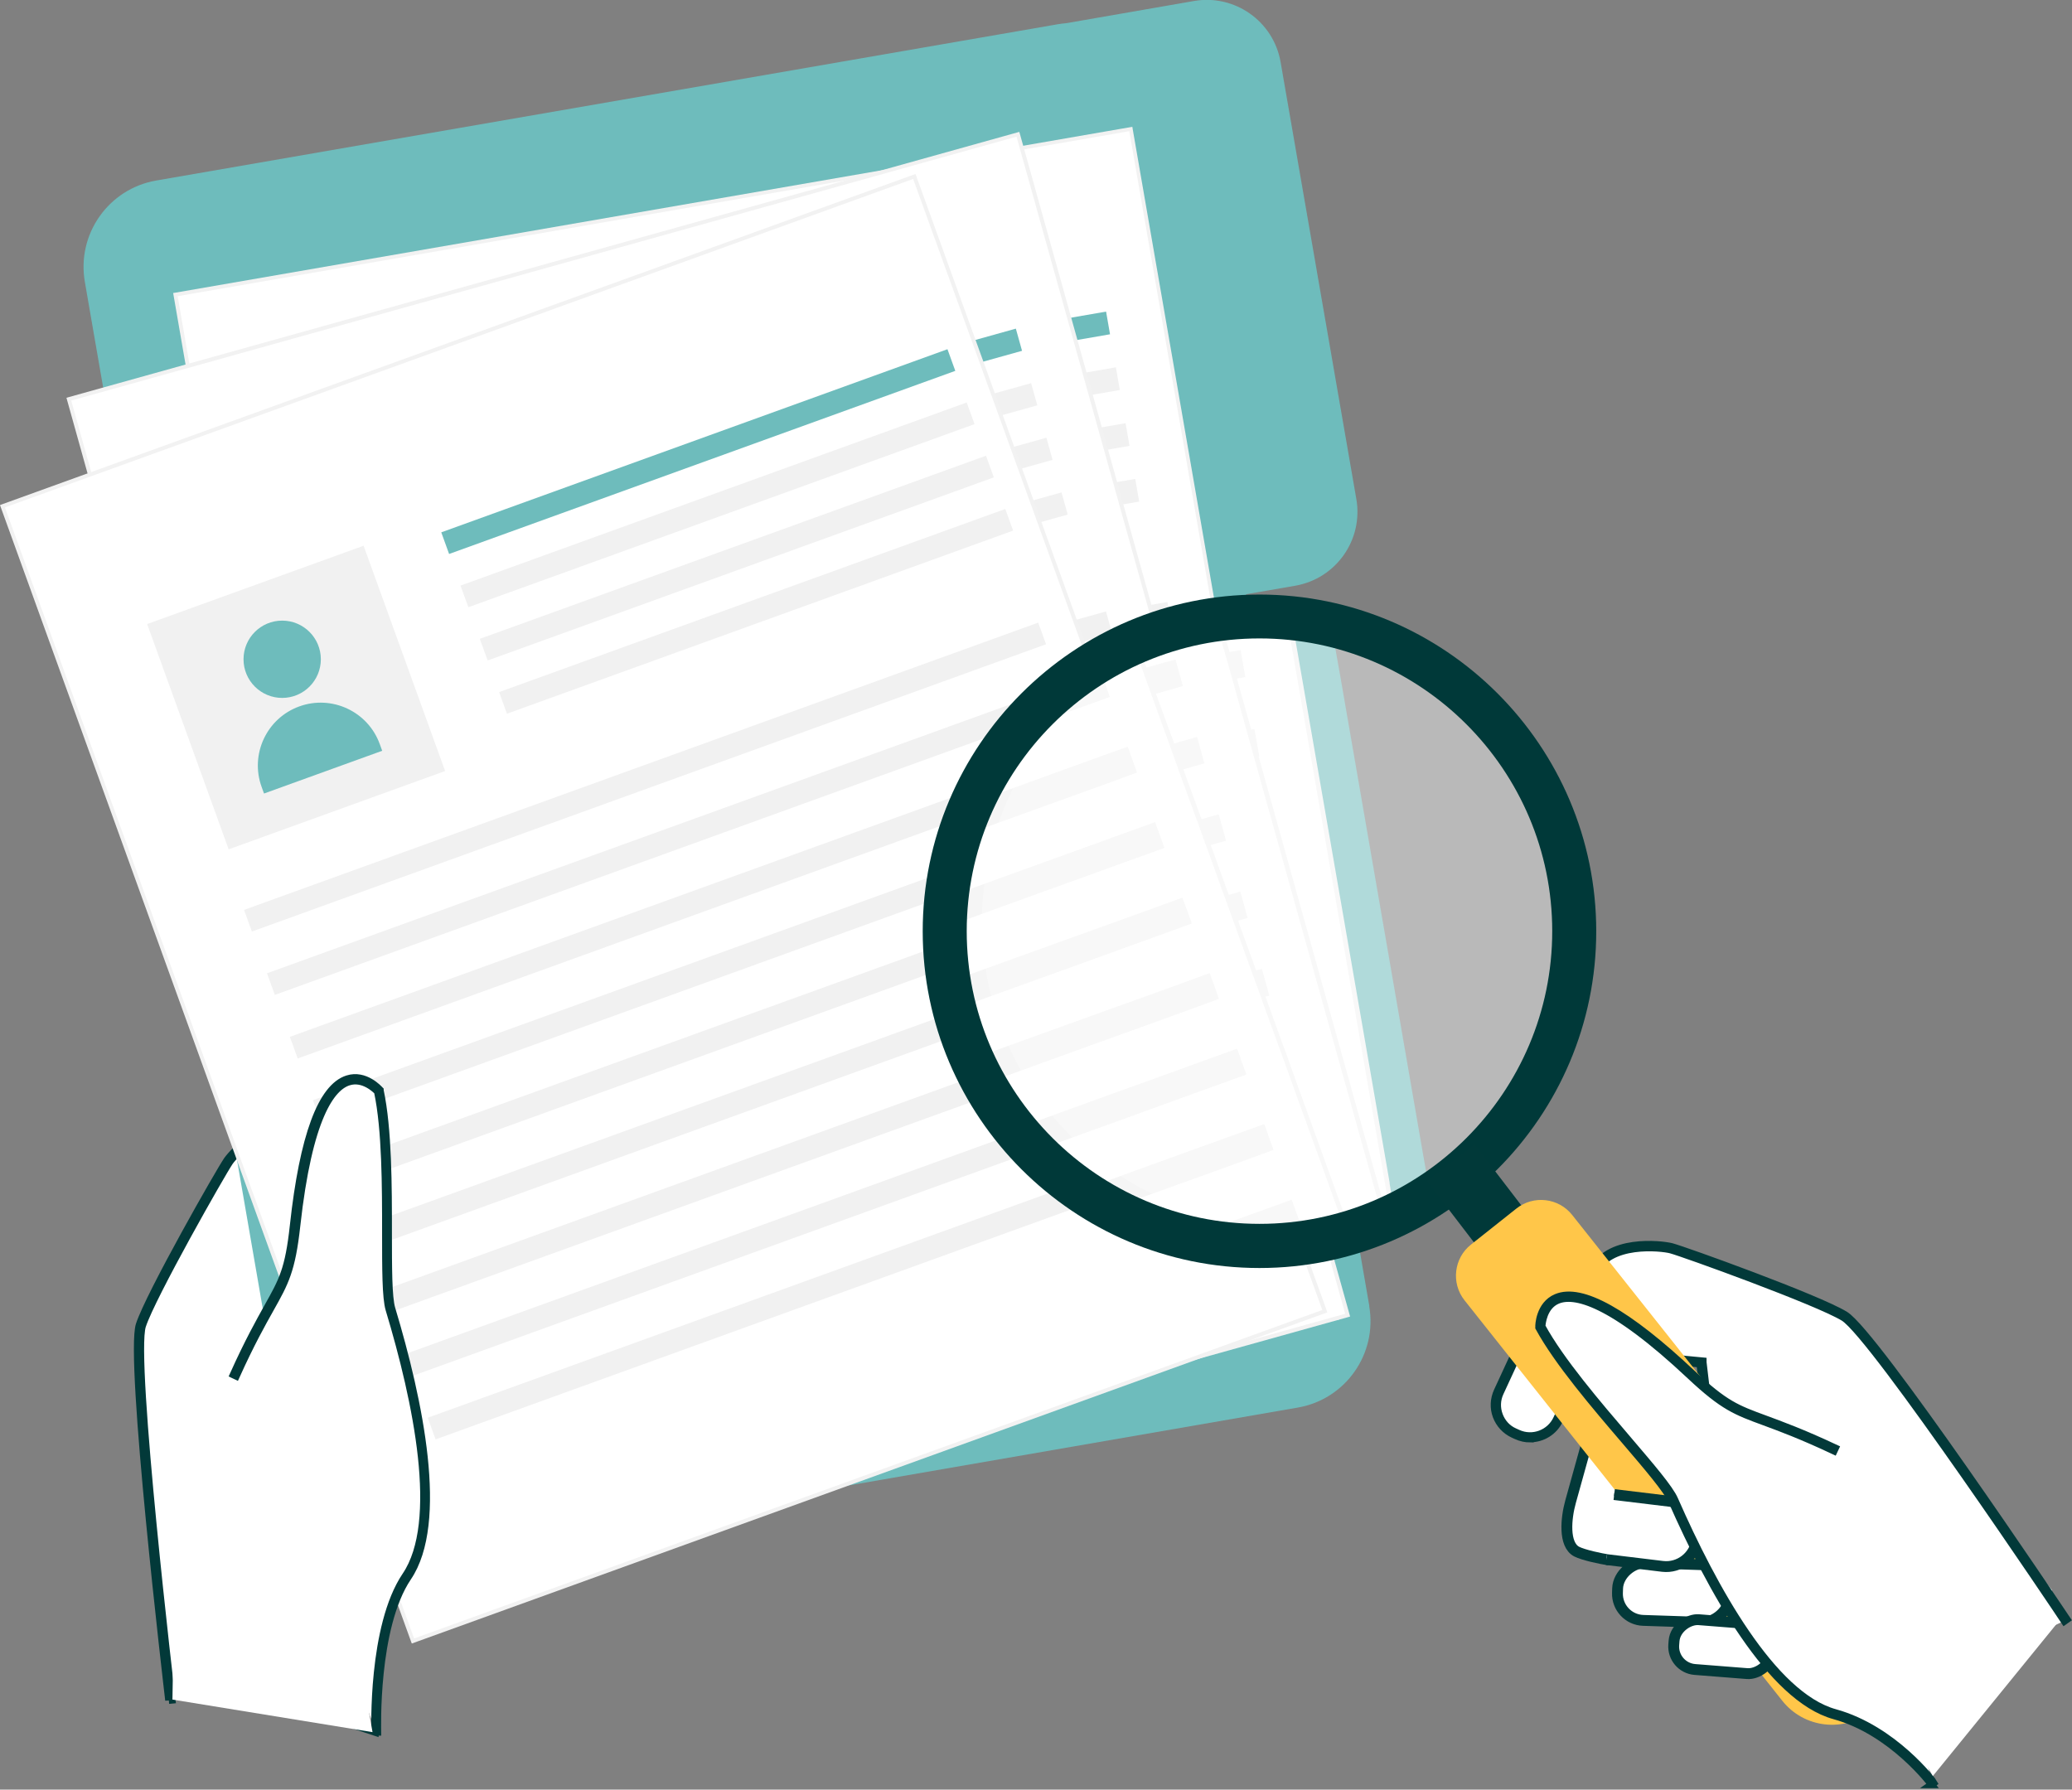 <?xml version="1.0" encoding="UTF-8"?><svg id="Layer_2" xmlns="http://www.w3.org/2000/svg" viewBox="0 0 143.11 123.62"><rect x="0" y="0" width="143.11" height="123.62" fill="#808080" stroke="none"/><defs><style>.cls-1{fill:#6ebcbc;}.cls-2,.cls-3,.cls-4{fill:#fff;}.cls-5{fill:#013939;}.cls-6{fill:#003939;}.cls-3{stroke-width:.25px;}.cls-3,.cls-7,.cls-4{stroke:#023939;stroke-miterlimit:10;}.cls-8,.cls-7{fill:#023939;}.cls-7{stroke-width:.5px;}.cls-9{opacity:.26;}.cls-10{fill:#ffc649;}.cls-4{stroke-width:.75px;}.cls-11{fill:#f1f1f1;}.cls-12{fill:#f2f2f2;}</style></defs><g id="Layer_1-2"><g><g><path class="cls-2" d="M11.76,117.44s-2.79-23.58-2.03-25.9c.67-2.06,5.52-10.58,6.04-11.34,.25-.37,2.87-3.38,5.18-2.2s3.92,2.41,3.92,2.41l-1.79,3.25-3.77,3.9,3.06,4.55,3.46,21.48"/><path class="cls-7" d="M11.66,117.45c-.11-.96-2.78-23.63-2.03-25.94,.69-2.11,5.54-10.62,6.06-11.37,.42-.6,3.01-3.41,5.31-2.23,2.29,1.17,3.92,2.41,3.93,2.42l.07,.05-1.85,3.35-3.71,3.84,3.03,4.52,3.46,21.48-.2,.03-3.46-21.45-3.09-4.6,3.82-3.95,1.74-3.16c-.34-.25-1.83-1.32-3.83-2.35-2.14-1.09-4.67,1.62-5.05,2.17-.51,.74-5.37,9.29-6.03,11.32-.74,2.27,2.01,25.62,2.04,25.85l-.21,.02Z"/></g><path class="cls-1" d="M94.58,90.23l-8.52-49.18,3.4-.59c2.82-.49,4.71-3.17,4.22-5.99l-5.23-30.18c-.49-2.82-3.17-4.71-5.99-4.22l-8.8,1.53c-.19,.01-.38,.04-.57,.07L10.79,12.47c-3.29,.57-5.5,3.7-4.93,7l14.49,83.63c.57,3.29,3.7,5.5,7,4.93l62.29-10.8c3.29-.57,5.5-3.7,4.93-7Z"/><rect class="cls-2" x="18.74" y="14.02" width="66.98" height="83.35" transform="translate(-8.74 9.74) rotate(-9.83)"/><path class="cls-12" d="M26.24,102.63l-.02-.13L11.96,20.24l.13-.02L78.21,8.76l.02,.13,14.26,82.26-.13,.02-66.12,11.46ZM12.27,20.46l14.19,81.86,65.73-11.39L78,9.06,12.27,20.46Z"/><rect class="cls-1" x="33.88" y="27.67" width="37.18" height="1.59" transform="translate(-5.72 15.16) rotate(-15.6)"/><rect class="cls-11" x="34.94" y="31.44" width="37.18" height="1.59" transform="translate(-6.7 15.58) rotate(-15.6)"/><rect class="cls-11" x="35.99" y="35.21" width="37.18" height="1.59" transform="translate(-7.67 16) rotate(-15.6)"/><rect class="cls-11" x="37.04" y="38.98" width="37.18" height="1.59" transform="translate(-8.65 16.43) rotate(-15.6)"/><rect class="cls-11" x="19.35" y="50.05" width="58.33" height="1.59" transform="translate(-11.89 14.92) rotate(-15.6)"/><rect class="cls-11" x="20.6" y="54.54" width="58.33" height="1.59" transform="translate(-13.05 15.42) rotate(-15.6)"/><rect class="cls-11" x="21.85" y="59.04" width="58.33" height="1.59" transform="translate(-14.21 15.92) rotate(-15.6)"/><rect class="cls-11" x="23.11" y="63.53" width="58.33" height="1.59" transform="translate(-15.37 16.43) rotate(-15.6)"/><rect class="cls-11" x="24.36" y="68.02" width="58.33" height="1.59" transform="translate(-16.53 16.93) rotate(-15.6)"/><rect class="cls-11" x="25.62" y="72.51" width="58.33" height="1.59" transform="translate(-17.7 17.43) rotate(-15.6)"/><rect class="cls-11" x="26.87" y="77" width="58.33" height="1.59" transform="translate(-18.86 17.93) rotate(-15.6)"/><rect class="cls-11" x="28.12" y="81.49" width="58.33" height="1.59" transform="translate(-20.02 18.44) rotate(-15.6)"/><rect class="cls-11" x="29.38" y="85.98" width="58.33" height="1.59" transform="translate(-21.18 18.94) rotate(-15.6)"/><rect class="cls-1" x="39.63" y="24.68" width="37.18" height="1.59" transform="translate(-3.5 10.32) rotate(-9.83)"/><rect class="cls-11" x="40.3" y="28.53" width="37.18" height="1.59" transform="translate(-4.14 10.49) rotate(-9.83)"/><rect class="cls-11" x="40.97" y="32.39" width="37.18" height="1.59" transform="translate(-4.79 10.66) rotate(-9.83)"/><rect class="cls-11" x="41.64" y="36.24" width="37.18" height="1.59" transform="translate(-5.44 10.83) rotate(-9.83)"/><rect class="cls-11" x="22.87" y="46.55" width="58.33" height="1.59" transform="translate(-7.32 9.58) rotate(-9.83)"/><rect class="cls-11" x="23.66" y="51.14" width="58.33" height="1.59" transform="translate(-8.09 9.78) rotate(-9.83)"/><rect class="cls-11" x="24.46" y="55.74" width="58.33" height="1.59" transform="translate(-8.87 9.99) rotate(-9.83)"/><rect class="cls-11" x="25.26" y="60.33" width="58.33" height="1.59" transform="translate(-9.64 10.19) rotate(-9.83)"/><rect class="cls-11" x="26.05" y="64.93" width="58.33" height="1.59" transform="translate(-10.41 10.4) rotate(-9.83)"/><rect class="cls-11" x="26.85" y="69.52" width="58.33" height="1.59" transform="translate(-11.19 10.6) rotate(-9.83)"/><rect class="cls-11" x="27.65" y="74.12" width="58.33" height="1.59" transform="translate(-11.96 10.8) rotate(-9.83)"/><rect class="cls-11" x="28.44" y="78.71" width="58.33" height="1.59" transform="translate(-12.73 11.01) rotate(-9.83)"/><rect class="cls-11" x="29.24" y="83.3" width="58.33" height="1.59" transform="translate(-13.5 11.21) rotate(-9.83)"/><rect class="cls-2" x="14.89" y="16.86" width="68.06" height="84.69" transform="translate(-14.12 15.34) rotate(-15.6)"/><path class="cls-12" d="M27.44,109.31l-.04-.13L4.59,27.48l.13-.04L70.4,9.11l.04,.13,22.81,81.7-.13,.04L27.44,109.31ZM4.92,27.67L27.62,108.98l65.29-18.23L70.21,9.44,4.92,27.67Z"/><rect class="cls-1" x="33.88" y="27.67" width="37.18" height="1.59" transform="translate(-5.72 15.16) rotate(-15.6)"/><rect class="cls-11" x="34.94" y="31.44" width="37.18" height="1.59" transform="translate(-6.7 15.58) rotate(-15.6)"/><rect class="cls-11" x="35.99" y="35.21" width="37.18" height="1.59" transform="translate(-7.67 16) rotate(-15.6)"/><rect class="cls-11" x="37.04" y="38.98" width="37.18" height="1.59" transform="translate(-8.65 16.43) rotate(-15.6)"/><rect class="cls-11" x="19.35" y="50.05" width="58.33" height="1.59" transform="translate(-11.89 14.92) rotate(-15.6)"/><rect class="cls-11" x="20.6" y="54.54" width="58.33" height="1.59" transform="translate(-13.05 15.42) rotate(-15.6)"/><rect class="cls-11" x="21.85" y="59.04" width="58.33" height="1.59" transform="translate(-14.21 15.92) rotate(-15.6)"/><rect class="cls-11" x="23.11" y="63.53" width="58.33" height="1.59" transform="translate(-15.37 16.43) rotate(-15.6)"/><rect class="cls-11" x="24.36" y="68.02" width="58.33" height="1.59" transform="translate(-16.53 16.93) rotate(-15.6)"/><rect class="cls-11" x="25.62" y="72.51" width="58.33" height="1.59" transform="translate(-17.7 17.43) rotate(-15.6)"/><rect class="cls-11" x="26.87" y="77" width="58.33" height="1.59" transform="translate(-18.86 17.93) rotate(-15.6)"/><rect class="cls-11" x="28.12" y="81.49" width="58.33" height="1.59" transform="translate(-20.02 18.44) rotate(-15.6)"/><rect class="cls-11" x="29.38" y="85.98" width="58.33" height="1.59" transform="translate(-21.18 18.94) rotate(-15.6)"/><g><rect class="cls-2" x="12.35" y="21.09" width="66.98" height="83.35" transform="translate(-18.62 19.33) rotate(-19.89)"/><path class="cls-12" d="M28.44,113.52l-.05-.13L0,34.89l.13-.05L63.23,12.02l.05,.13,28.4,78.5-.13,.05-63.11,22.83ZM.34,35.05L28.6,113.18l62.73-22.69L63.07,12.36,.34,35.05Z"/></g><rect class="cls-11" x="12.5" y="39.91" width="15.9" height="16.55" transform="translate(-15.17 9.83) rotate(-19.89)"/><g><circle class="cls-1" cx="19.49" cy="45.54" r="2.67"/><path class="cls-1" d="M21.49,48.66h0c2.39,0,4.34,1.94,4.34,4.34v.49h-8.68v-.49c0-2.39,1.94-4.34,4.34-4.34Z" transform="translate(-16.09 10.35) rotate(-19.89)"/></g><rect class="cls-1" x="29.64" y="30.41" width="37.18" height="1.59" transform="translate(-7.74 18.26) rotate(-19.89)"/><rect class="cls-11" x="30.97" y="34.08" width="37.18" height="1.59" transform="translate(-8.91 18.94) rotate(-19.89)"/><rect class="cls-11" x="32.3" y="37.76" width="37.18" height="1.59" transform="translate(-10.08 19.61) rotate(-19.89)"/><rect class="cls-11" x="33.63" y="41.44" width="37.18" height="1.59" transform="translate(-11.25 20.28) rotate(-19.89)"/><g><rect class="cls-11" x="15.38" y="52.89" width="58.33" height="1.59" transform="translate(-15.6 18.35) rotate(-19.89)"/><rect class="cls-11" x="16.97" y="57.27" width="58.33" height="1.59" transform="translate(-17 19.15) rotate(-19.89)"/><rect class="cls-11" x="18.55" y="61.66" width="58.33" height="1.59" transform="translate(-18.4 19.95) rotate(-19.89)"/><rect class="cls-11" x="20.14" y="66.04" width="58.33" height="1.59" transform="translate(-19.79 20.75) rotate(-19.89)"/><rect class="cls-11" x="21.72" y="70.43" width="58.33" height="1.59" transform="translate(-21.19 21.56) rotate(-19.89)"/><rect class="cls-11" x="23.31" y="74.81" width="58.33" height="1.59" transform="translate(-22.59 22.36) rotate(-19.89)"/><rect class="cls-11" x="24.9" y="79.2" width="58.33" height="1.59" transform="translate(-23.99 23.16) rotate(-19.89)"/><rect class="cls-11" x="26.48" y="83.58" width="58.33" height="1.59" transform="translate(-25.38 23.96) rotate(-19.89)"/><rect class="cls-11" x="28.07" y="87.97" width="58.33" height="1.59" transform="translate(-26.78 24.76) rotate(-19.89)"/></g><g><path class="cls-1" d="M98.6,81.48h0l-.18-1-.24-1.37-5.6-32.35-.39-2.19-.02-.14-.38-2.21c-.56-.3-1.15-.59-1.75-.85-.36-.02-.72-.03-1.08-.03-.05-.01-.11-.01-.16-.01h-.15c-1.59,0-3.14,.18-4.63,.5-.05,.01-.1,.02-.15,.04-.05,0-.11,.01-.16,.04-1.88,.42-3.66,1.08-5.33,1.96-.05,.02-.09,.04-.14,.07-.05,.02-.1,.05-.15,.08-1.51,.81-2.89,1.79-4.17,2.93h-.02c-.11,.1-.22,.19-.32,.29h-.01c-.23,.22-.44,.42-.65,.63h-.01c-.44,.45-.86,.91-1.26,1.39h0c-.28,.32-.54,.64-.78,.97-.06,.07-.12,.15-.17,.23-.7,.94-1.32,1.94-1.85,2.99-.27,.5-.51,1.01-.73,1.53l-.06,.15c-.06,.14-.11,.26-.16,.4h0c-.22,.54-.4,1.08-.57,1.63-.03,.1-.06,.19-.08,.29-.2,.65-.36,1.32-.48,1.99-.12,.57-.21,1.14-.26,1.73h0c-.02,.09-.03,.16-.03,.24h0c-.01,.07-.02,.13-.02,.2-.05,.52-.08,1.04-.09,1.57-.01,.16-.01,.32-.01,.48h0c0,.5,.02,1,.06,1.48,.03,.6,.09,1.19,.18,1.77,0,.04,.01,.08,.01,.11,.02,.14,.04,.27,.07,.4,.07,.46,.16,.91,.28,1.36,.03,.18,.07,.35,.12,.52,.11,.44,.24,.86,.38,1.28,.18,.57,.39,1.13,.62,1.68,.01,.04,.03,.09,.05,.13,.05,.11,.1,.23,.16,.34,.18,.43,.39,.86,.61,1.27,.07,.15,.15,.3,.24,.45,.25,.45,.51,.9,.8,1.33,.31,.49,.64,.97,1.01,1.43,.06,.1,.13,.19,.21,.28,.02,.03,.04,.06,.07,.09,.34,.43,.69,.84,1.06,1.24,.09,.1,.19,.2,.28,.3,.52,.54,1.07,1.06,1.64,1.54,.42,.37,.85,.71,1.29,1.04,.07,.05,.15,.1,.22,.15,.19,.14,.38,.27,.57,.39,.44,.3,.88,.58,1.34,.83,.03,.03,.07,.05,.1,.06,1.31,.75,2.71,1.36,4.17,1.83,.28,.09,.56,.17,.84,.25,.13,.04,.26,.07,.39,.11h.01c1.07,.27,2.16,.47,3.28,.58h.01c.26,.03,.53,.05,.8,.06,.19,.02,.37,.03,.56,.04,.31,.01,.61,.02,.92,.02,1.52,0,3-.15,4.43-.44l.15-.03,.15-.03c.77-.17,1.54-.38,2.28-.63,.05-.01,.09-.03,.14-.05,.05-.01,.1-.03,.15-.05,.06,0,.11-.03,.16-.06,.05,0,.1-.02,.14-.05,.06-.01,.11-.03,.16-.06,.85-.31,1.68-.67,2.48-1.09l-.35-2.05Z"/><g><path class="cls-2" d="M96.19,83.99l-.2-1.17-.15-.91-.03-.16-6.38-36.84-.11-.64-.25-1.43-.27-1.51h-.15c-1.59,0-3.14,.18-4.63,.5-.05,.01-.1,.02-.15,.04-.05,0-.11,.01-.16,.04-1.88,.42-3.66,1.08-5.33,1.96-.05,.02-.09,.04-.14,.07-.05,.02-.1,.05-.15,.08-1.51,.81-2.89,1.79-4.17,2.93h-.02c-.11,.1-.22,.19-.32,.29h-.01c-.23,.22-.44,.42-.65,.63h-.01c-.44,.45-.86,.91-1.26,1.39h0c-.28,.32-.54,.64-.78,.97-.06,.07-.12,.15-.17,.23-.7,.94-1.32,1.94-1.85,2.99-.27,.5-.51,1.01-.73,1.53l-.06,.15c-.06,.14-.11,.26-.16,.4h0c-.22,.54-.4,1.08-.57,1.63-.03,.1-.06,.19-.08,.29-.2,.65-.36,1.32-.48,1.99-.12,.57-.21,1.14-.26,1.73h0c-.02,.09-.03,.16-.03,.24h0c-.01,.07-.02,.13-.02,.2-.05,.52-.08,1.04-.09,1.57-.01,.16-.01,.32-.01,.48h0c0,.5,.02,1,.06,1.48,.03,.6,.09,1.19,.18,1.77,0,.04,.01,.08,.01,.11,.02,.14,.04,.27,.07,.4,.07,.46,.16,.91,.28,1.36,.03,.18,.07,.35,.12,.52,.11,.44,.24,.86,.38,1.28,.18,.57,.39,1.13,.62,1.68,.01,.04,.03,.09,.05,.13,.05,.11,.1,.23,.16,.34,.18,.43,.39,.86,.61,1.27,.07,.15,.15,.3,.24,.45,.25,.45,.51,.9,.8,1.33,.31,.49,.64,.97,1.01,1.43,.06,.1,.13,.19,.21,.28,.02,.03,.04,.06,.07,.09,.34,.43,.69,.84,1.06,1.24,.09,.1,.19,.2,.28,.3,.52,.54,1.07,1.06,1.64,1.54,.42,.37,.85,.71,1.29,1.04,.07,.05,.15,.1,.22,.15,.19,.14,.38,.27,.57,.39,.44,.3,.88,.58,1.34,.83,.03,.03,.07,.05,.1,.06,1.31,.75,2.71,1.36,4.17,1.83,.28,.09,.56,.17,.84,.25,.13,.04,.26,.07,.39,.11h.01c1.07,.27,2.16,.47,3.28,.58h.01c.26,.03,.53,.05,.8,.06,.19,.02,.37,.03,.56,.04,.31,.01,.61,.02,.92,.02,1.52,0,3-.15,4.43-.44l.15-.03,.15-.03c.77-.17,1.54-.38,2.28-.63,.05-.01,.09-.03,.14-.05,.05-.01,.1-.03,.15-.05,.06,0,.11-.03,.16-.06,.05,0,.1-.02,.14-.05l-.12-.69Z"/><path class="cls-12" d="M96.34,83.86l-.2-1.16-.16-.94v-.07l-6.37-36.69-.13-.73-.24-1.36-.28-1.57c-.05-.01-.11-.01-.16-.01h-.15l.24,1.44,.26,1.49,.1,.58,6.42,36.97,.04,.24,.14,.88,.21,1.19,.11,.61c.05,0,.1-.02,.14-.05,.06-.01,.11-.03,.16-.06l-.13-.76Z"/></g><g><path class="cls-11" d="M81.7,47.39l-1.23,.35-.63,.18-.15,.03-.16,.05-3.51,.98-5.32,1.48c.05-.08,.11-.16,.17-.23,.24-.33,.5-.65,.78-.96h0c.4-.49,.82-.95,1.26-1.39h.01l3.31-.93,2.66-.75,.15-.04,.15-.04,.79-.23,1.21-.33,.03,.12,.02,.06,.46,1.65Z"/><path class="cls-11" d="M83.18,52.73l-1.45,.41h-.02l-.13,.04-.16,.04-10.64,2.98-.36,.1-3.09,.86c.17-.55,.35-1.09,.57-1.62h0c.05-.15,.1-.27,.16-.41l.06-.15,1.64-.46,2.16-.6,6.18-1.73,2.68-.74,.16-.05,.15-.03,.27-.09,1.32-.37,.04,.13,.46,1.69Z"/><path class="cls-11" d="M84.68,58.07l-1.06,.3-.15,.04-.16,.04-.42,.12-10.83,3.02-2.73,.76h0l-2.96,.83c.01-.53,.04-1.05,.09-1.57,0-.07,.01-.13,.02-.19h0c0-.09,.01-.16,.03-.24h0l3.06-.85h0l1.86-.52,8.58-2.39,2.51-.7,.15-.05,.16-.04,.15-.04,1.19-.34,.05,.17,.46,1.65Z"/><path class="cls-11" d="M86.17,63.41l-.66,.18-.15,.05-.15,.05-1.08,.29-10.26,2.87-4.1,1.14-2.81,.79c-.12-.45-.21-.9-.28-1.36-.03-.13-.05-.26-.07-.4,0-.03-.01-.07-.01-.11l2.84-.79,3.75-1.05,8.71-2.43,1.85-.51,.81-.23,.16-.04,.15-.04,.79-.23,.06,.19,.45,1.63Z"/><path class="cls-11" d="M87.67,68.77l-.26,.07-.16,.04-.14,.04-1.71,.48-10.05,2.8-3.57,1-2.88,.8c-.22-.41-.43-.84-.61-1.27-.06-.11-.11-.23-.16-.34-.02-.04-.04-.09-.05-.13l2.84-.8,3.91-1.09,8.96-2.5,1.14-.32,1.52-.43,.16-.03,.15-.05,.4-.11,.06,.23,.45,1.61Z"/><path class="cls-11" d="M89.15,74.11h-.01l-.14,.04-2.34,.66-9.51,2.65-1.63,.46-3.23,.9c-.37-.4-.72-.81-1.06-1.24-.03-.03-.05-.06-.07-.09-.08-.09-.15-.18-.21-.28l3.06-.85,2.61-.73,9.06-2.52,.49-.15,2.18-.6,.15-.05,.14-.04,.07,.25,.44,1.59Z"/><path class="cls-11" d="M90.64,79.45l-2.85,.79-5.87,1.64-3.14,.87-1.15,.32c-.46-.25-.9-.53-1.34-.83-.19-.12-.38-.25-.57-.39-.07-.05-.15-.1-.22-.15l2.7-.76,1.06-.3,8.18-2.28,.13-.03,2.57-.72,.07,.28,.43,1.56Z"/><path class="cls-11" d="M92.14,84.79l-3.08,.85-1.27,.36c-.19-.01-.37-.02-.56-.04-.27-.01-.54-.03-.8-.06h-.01c-1.12-.11-2.21-.31-3.28-.58l5.45-1.52,.87-.24,2.17-.61,.08,.31,.43,1.53Z"/></g><g><path class="cls-11" d="M86.01,46.77l-.58,.1-.15,.04-.16,.02-4.65,.81-.65,.1-.16,.04-.16,.02-2.75,.48-1.45,.25-3.65,.63c.4-.48,.82-.94,1.26-1.38h.01c.21-.22,.42-.42,.65-.63h.01c.1-.11,.21-.2,.32-.29h.02l.89-.16,1.27-.23,2.76-.47,.17-.04,.15-.02,.82-.15,1.24-.21,.32-.05s.01-.01,.02-.01l3.04-.52,.17-.03,.15-.03,.77-.13,.32,1.86Z"/><path class="cls-11" d="M86.97,52.23l-.04,.02-.15,.02-.17,.02-4.88,.85h-.02l-.13,.03-.17,.03-4.64,.81-5.41,.93-3.46,.59c.05-.14,.1-.26,.16-.4l.06-.15c.22-.52,.46-1.03,.73-1.53l3.77-.66,3.65-.63,1.73-.3,2.76-.47,.16-.04,.16-.02,.28-.05,1.36-.24,3.38-.58,.16-.02,.16-.04,.22-.03,.33,1.86Z"/><path class="cls-11" d="M87.91,57.7l-4.26,.74-.16,.03-.15,.03-.45,.07-4.74,.82-8.67,1.51-2.03,.35-.97,.16c0-.08,.01-.15,.03-.23h0c.05-.6,.14-1.17,.26-1.74l3.1-.53,7.78-1.35,2.26-.39,2.61-.45,.16-.04,.16-.02,.15-.03,1.23-.21,3.36-.58,.33,1.86Z"/><path class="cls-11" d="M88.86,63.16l-3.3,.57-.15,.03-.16,.03-1.12,.19-4.49,.78-10.15,1.75-.57,.1-2.31,.41s-.01-.07-.01-.11c-.09-.58-.15-1.17-.18-1.77l2.89-.51,9.82-1.7,2.7-.47,1.92-.33,.84-.16,.32-.04,.81-.15,2.82-.48,.32,1.86Z"/><path class="cls-11" d="M89.81,68.63l-2.33,.41-.16,.02-.15,.04-1.77,.3-4.42,.77-9.88,1.7-.81,.14-2.16,.38s-.04-.09-.05-.13c-.23-.55-.44-1.11-.62-1.68l2.91-.5,10.14-1.75,3.23-.58,1.19-.2,1.58-.27,.16-.03,.15-.02,.4-.07,2.25-.39,.34,1.86Z"/><path class="cls-11" d="M90.75,74.09l-1.36,.24-.15,.03-.16,.02-2.42,.43-4.17,.71-7.99,1.39-2.71,.47-.63,.11c-.08-.09-.15-.18-.21-.28-.37-.46-.7-.94-1.01-1.43l3.16-.55,8.89-1.54,3.68-.64,.5-.09,2.26-.39,.15-.02,.13-.03h.03l1.69-.29,.32,1.86Z"/><path class="cls-11" d="M91.7,79.56l-.39,.08-.16,.02-.15,.02-3.21,.56-3.95,.69-2.97,.52-4.58,.79c-.19-.12-.38-.25-.57-.39-.07-.05-.15-.1-.22-.15-.44-.33-.87-.67-1.29-1.04l3.94-.69,5.25-.91,4.04-.7h.13l2.64-.47,.13-.03,.16-.02,.15-.02,.73-.13,.32,1.87Z"/><path class="cls-11" d="M92.65,85.02l-.8,.15-2.79,.47-1.83,.32c-.27-.01-.54-.03-.8-.06h-.01c-1.12-.11-2.21-.31-3.28-.58h-.01c-.13-.04-.26-.07-.39-.11-.28-.08-.56-.16-.84-.25l2.95-.51,3.74-.65,.9-.16,2.22-.38,.55-.09h.06l.06,.34,.21,1.16,.06,.35Z"/></g><g><path class="cls-2" d="M95.74,84.4l-.32-1.15-.2-.74-.14-.49-8.3-29.75-.52-1.83-.98-3.53-.51-1.84-.11-.39-.44-1.54-.35-1.27s-.11,.01-.16,.04c-1.88,.42-3.66,1.08-5.33,1.96-.05,.02-.09,.04-.14,.07-.05,.02-.1,.05-.15,.08-1.51,.81-2.89,1.79-4.17,2.93h-.02c-.11,.1-.22,.19-.32,.29h-.01c-.23,.22-.44,.42-.65,.63h-.01c-.44,.45-.86,.91-1.26,1.39h0c-.28,.32-.54,.64-.78,.97-.06,.07-.12,.15-.17,.23-.7,.94-1.32,1.94-1.85,2.99-.27,.5-.51,1.01-.73,1.53l-.06,.15c-.06,.14-.11,.26-.16,.4h0c-.22,.54-.4,1.08-.57,1.63-.03,.1-.06,.19-.08,.29-.2,.65-.36,1.32-.48,1.99-.12,.57-.21,1.14-.26,1.73h0c-.02,.09-.03,.16-.03,.24h0c-.01,.07-.02,.13-.02,.2-.05,.52-.08,1.04-.09,1.57-.01,.16-.01,.32-.01,.48h0c0,.5,.02,1,.06,1.48,.03,.6,.09,1.19,.18,1.77,0,.04,.01,.08,.01,.11,.02,.14,.04,.27,.07,.4,.07,.46,.16,.91,.28,1.36,.03,.18,.07,.35,.12,.52,.11,.44,.24,.86,.38,1.28,.18,.57,.39,1.13,.62,1.68,.01,.04,.03,.09,.05,.13,.05,.11,.1,.23,.16,.34,.18,.43,.39,.86,.61,1.27,.07,.15,.15,.3,.24,.45,.25,.45,.51,.9,.8,1.33,.31,.49,.64,.97,1.01,1.43,.06,.1,.13,.19,.21,.28,.02,.03,.04,.06,.07,.09,.34,.43,.69,.84,1.06,1.24,.09,.1,.19,.2,.28,.3,.52,.54,1.07,1.06,1.64,1.54,.42,.37,.85,.71,1.29,1.04,.07,.05,.15,.1,.22,.15,.19,.14,.38,.27,.57,.39,.44,.3,.88,.58,1.34,.83,.03,.03,.07,.05,.1,.06,1.31,.75,2.71,1.36,4.17,1.83,.28,.09,.56,.17,.84,.25,.13,.04,.26,.07,.39,.11h.01c1.07,.27,2.16,.47,3.28,.58h.01c.26,.03,.53,.05,.8,.06,.19,.02,.37,.03,.56,.04,.31,.01,.61,.02,.92,.02,1.52,0,3-.15,4.43-.44l.15-.03,.15-.03c.77-.17,1.54-.38,2.28-.63,.05-.01,.09-.03,.14-.05l-.12-.44Z"/><path class="cls-12" d="M95.87,84.29l-.31-1.15-.21-.74-.12-.43-8.3-29.72-.51-1.85-.99-3.53-.51-1.83-.11-.39-.41-1.48-.38-1.34c-.05,.01-.1,.02-.15,.04-.05,0-.11,.01-.16,.04l.33,1.18,.45,1.63,.11,.38,.52,1.83,.98,3.53,.51,1.83,8.32,29.78,.16,.57,.2,.72,.32,1.15,.11,.38c.05-.01,.09-.03,.14-.05,.05-.01,.1-.03,.15-.05l-.14-.5Z"/></g><g><path class="cls-11" d="M81.7,47.39l-1.23,.35-.63,.18-.15,.03-.16,.05-3.51,.98-5.32,1.48c.05-.08,.11-.16,.17-.23,.24-.33,.5-.65,.78-.96h0c.4-.49,.82-.95,1.26-1.39h.01l3.31-.93,2.66-.75,.15-.04,.15-.04,.79-.23,1.21-.33,.03,.12,.02,.06,.46,1.65Z"/><path class="cls-11" d="M83.18,52.73l-1.45,.41h-.02l-.13,.04-.16,.04-10.64,2.98-.36,.1-3.09,.86c.17-.55,.35-1.09,.57-1.62h0c.05-.15,.1-.27,.16-.41l.06-.15,1.64-.46,2.16-.6,6.18-1.73,2.68-.74,.16-.05,.15-.03,.27-.09,1.32-.37,.04,.13,.46,1.69Z"/><path class="cls-11" d="M84.68,58.07l-1.06,.3-.15,.04-.16,.04-.42,.12-10.83,3.02-2.73,.76h0l-2.96,.83c.01-.53,.04-1.05,.09-1.57,0-.07,.01-.13,.02-.19h0c0-.09,.01-.16,.03-.24h0l3.06-.85h0l1.86-.52,8.58-2.39,2.51-.7,.15-.05,.16-.04,.15-.04,1.19-.34,.05,.17,.46,1.65Z"/><path class="cls-11" d="M86.17,63.41l-.66,.18-.15,.05-.15,.05-1.08,.29-10.26,2.87-4.1,1.14-2.81,.79c-.12-.45-.21-.9-.28-1.36-.03-.13-.05-.26-.07-.4,0-.03-.01-.07-.01-.11l2.84-.79,3.75-1.05,8.71-2.43,1.85-.51,.81-.23,.16-.04,.15-.04,.79-.23,.06,.19,.45,1.63Z"/><path class="cls-11" d="M87.67,68.77l-.26,.07-.16,.04-.14,.04-1.71,.48-10.05,2.8-3.57,1-2.88,.8c-.22-.41-.43-.84-.61-1.27-.06-.11-.11-.23-.16-.34-.02-.04-.04-.09-.05-.13l2.84-.8,3.91-1.09,8.96-2.5,1.14-.32,1.52-.43,.16-.03,.15-.05,.4-.11,.06,.23,.45,1.61Z"/><path class="cls-11" d="M89.15,74.11h-.01l-.14,.04-2.34,.66-9.51,2.65-1.63,.46-3.23,.9c-.37-.4-.72-.81-1.06-1.24-.03-.03-.05-.06-.07-.09-.08-.09-.15-.18-.21-.28l3.06-.85,2.61-.73,9.06-2.52,.49-.15,2.18-.6,.15-.05,.14-.04,.07,.25,.44,1.59Z"/><path class="cls-11" d="M90.64,79.45l-2.85,.79-5.87,1.64-3.14,.87-1.15,.32c-.46-.25-.9-.53-1.34-.83-.19-.12-.38-.25-.57-.39-.07-.05-.15-.1-.22-.15l2.7-.76,1.06-.3,8.18-2.28,.13-.03,2.57-.72,.07,.28,.43,1.56Z"/><path class="cls-11" d="M92.14,84.79l-3.08,.85-1.27,.36c-.19-.01-.37-.02-.56-.04-.27-.01-.54-.03-.8-.06h-.01c-1.12-.11-2.21-.31-3.28-.58l5.45-1.52,.87-.24,2.17-.61,.08,.31,.43,1.53Z"/></g><g><g><path class="cls-2" d="M93.29,85.55l-.15,.03c-1.43,.29-2.91,.44-4.43,.44-.31,0-.61-.01-.92-.02-.19-.01-.37-.02-.56-.04-.27-.01-.54-.03-.8-.06h-.01c-1.12-.11-2.21-.31-3.28-.58h-.01c-.13-.04-.26-.07-.39-.11-.28-.08-.56-.16-.84-.25-1.46-.47-2.86-1.08-4.17-1.83-.03-.01-.07-.03-.1-.06-.46-.25-.9-.53-1.34-.83-.19-.12-.38-.25-.57-.39-.07-.05-.15-.1-.22-.15-.44-.33-.87-.67-1.29-1.04-.57-.48-1.12-1-1.64-1.54-.09-.1-.19-.2-.28-.3-.37-.4-.72-.81-1.06-1.24-.03-.03-.05-.06-.07-.09-.08-.09-.15-.18-.21-.28-.37-.46-.7-.94-1.01-1.43-.29-.43-.55-.88-.8-1.33-.09-.15-.17-.3-.24-.45-.22-.41-.43-.84-.61-1.27-.06-.11-.11-.23-.16-.34-.02-.04-.04-.09-.05-.13-.23-.55-.44-1.11-.62-1.68-.14-.42-.27-.84-.38-1.28-.05-.17-.09-.34-.12-.52-.12-.45-.21-.9-.28-1.36-.03-.13-.05-.26-.07-.4,0-.03-.01-.07-.01-.11-.09-.58-.15-1.17-.18-1.77-.04-.48-.06-.98-.06-1.47h0c0-.17,0-.33,.01-.49,.01-.53,.04-1.05,.09-1.57,0-.07,.01-.13,.02-.19h0c0-.09,.01-.16,.03-.24h0c.05-.6,.14-1.17,.26-1.74,.12-.67,.28-1.34,.48-1.99,.02-.1,.05-.19,.08-.29,.17-.55,.35-1.09,.57-1.62h0c.05-.15,.1-.27,.16-.41l.06-.15c.22-.52,.46-1.03,.73-1.53,.53-1.05,1.15-2.05,1.85-2.99,.05-.08,.11-.16,.17-.23,.24-.33,.5-.65,.78-.96h0c.4-.49,.82-.95,1.26-1.39h.01c.21-.22,.42-.42,.65-.63h.01c.1-.11,.21-.2,.32-.29h.02c1.28-1.15,2.66-2.13,4.17-2.94,.05-.03,.1-.06,.15-.08l.77,2.12,.03,.1,.2,.56,.42,1.16,.03,.07,1.23,3.4,.02,.05,.64,1.77h0l1.25,3.46v.03l.64,1.75,.02,.06,1.23,3.39,.03,.09,.61,1.69,.05,.12,1.2,3.33,.06,.16,.58,1.63,.07,.18,1.18,3.25,.08,.24,.56,1.56h.01l.09,.25,1.26,3.48,.65,1.82,1.13,3.1,.61,1.69,.21,.57,.19,.53Z"/><path class="cls-12" d="M93.23,84.93l-.21-.57-.59-1.62-1.12-3.1-.66-1.82-1.26-3.49-.65-1.81-.1-.25-1.16-3.23-.07-.2-.59-1.61-.06-.19-1.2-3.31-.05-.14-.6-1.66-.04-.11-1.22-3.38-.03-.07-.63-1.74v-.04l-1.26-3.45-.64-1.77v-.04l-1.25-3.41-.02-.08-.44-1.2-.19-.52-.03-.08-.78-2.17s-.09,.04-.14,.07c-.05,.02-.1,.05-.15,.08l.75,2.08,.05,.1,.21,.6,.4,1.1,.03,.1,1.23,3.39,.02,.06,.63,1.75v.02l1.26,3.45h.01l.63,1.78,.03,.05,1.22,3.4,.03,.07,.62,1.72,.04,.1,1.2,3.33,.06,.16,.6,1.64,.06,.18,1.18,3.26,.08,.21,.57,1.58,.08,.23,1.26,3.48,.66,1.82,1.12,3.11,.14,.38,.12,.34,.38,1.04,.21,.58,.17,.45,.15-.03,.15-.03-.21-.59Z"/></g><g><path class="cls-11" d="M76.65,48.14l-1.35,.49-4.43,1.6c.24-.33,.5-.65,.78-.96h0c.4-.49,.82-.95,1.26-1.39h.01c.21-.22,.42-.42,.65-.63h.01l1.23-.45,1.2-.44,.07,.21,.15,.38,.42,1.19Z"/><path class="cls-11" d="M78.53,53.36l-1.76,.65-5.98,2.16-.37,.13-3.17,1.15c.02-.1,.05-.19,.08-.29,.17-.55,.35-1.09,.57-1.62h0c.05-.15,.1-.27,.16-.41l1.7-.61,2.28-.83,4.23-1.53,1.62-.58,.11,.28,.1,.33,.43,1.17Z"/><path class="cls-11" d="M80.42,58.57l-2.27,.82-6.09,2.2-2.74,.99h0l-2.96,1.08c0-.16,0-.32,.01-.48,.01-.53,.04-1.05,.09-1.57l.99-.36,2.09-.76,1.89-.68,6.22-2.25,2.13-.77,.13,.38,.1,.25,.41,1.15Z"/><path class="cls-11" d="M82.32,63.79l-2.68,.97-5.77,2.09-4.03,1.45-2.76,1c-.05-.17-.09-.34-.12-.52-.12-.45-.21-.9-.28-1.36l2.24-.81,.55-.2,3.72-1.34,5.94-2.14,2.53-.92,.17,.45,.07,.18,.42,1.15Z"/><path class="cls-11" d="M84.19,69l-3.21,1.17-5.63,2.03-3.43,1.24-2.78,1.01c-.09-.15-.17-.3-.24-.45-.22-.41-.43-.84-.61-1.27l2-.72,.75-.27,3.79-1.37,5.68-2.04,3.04-1.11,.19,.53,.05,.12,.4,1.13Z"/><path class="cls-11" d="M86.09,74.22l-3.6,1.3-5.34,1.94-1.53,.55-3.05,1.11c-.09-.1-.19-.2-.28-.3-.37-.4-.72-.81-1.06-1.24l.56-.2,2.36-.86,2.47-.89,5.37-1.94,3.45-1.25,.23,.61v.06l.42,1.11Z"/><path class="cls-11" d="M87.96,79.43l-4.12,1.5-2.26,.81-2.8,1.01-1.05,.38s-.07-.03-.1-.06c-.46-.25-.9-.53-1.34-.83-.19-.12-.38-.25-.57-.39l2.48-.91,.97-.35,4.23-1.53,3.92-1.41,.25,.68v.02l.39,1.08Z"/><path class="cls-11" d="M89.86,84.65l-3.43,1.25h-.01c-1.12-.11-2.21-.31-3.28-.58h-.01c-.13-.04-.26-.07-.39-.11l2.11-.76,3.74-1.35,.62-.23,.08,.21,.17,.48,.03,.08,.37,1.01Z"/></g></g></g><g class="cls-9"><circle class="cls-2" cx="88.7" cy="63.68" r="20.89"/></g><polygon class="cls-2" points="123.45 102.84 133.67 99.96 141.74 109.85 133.38 119.73 123.45 102.84"/><g><path class="cls-2" d="M26.01,119.65s-.27-7.23,2.1-10.75,1.05-11.25-1.13-18.48c-.56-1.85,.19-10.44-.8-15.07,0,0-4.24-4.84-5.78,9.31-.53,4.82-1.31,4.01-4.16,10.34"/><path class="cls-7" d="M25.9,119.65c0-.07-.25-7.3,2.12-10.81,2.52-3.72,.77-12.06-1.14-18.39-.24-.81-.24-2.78-.24-5.28,0-3.18,0-7.14-.56-9.77-.13-.14-.99-.99-2-.67-1.18,.37-2.76,2.4-3.59,9.95-.34,3.09-.8,3.91-1.81,5.71-.56,1-1.34,2.38-2.37,4.66l-.19-.09c1.03-2.29,1.81-3.67,2.37-4.68,1.02-1.82,1.45-2.58,1.78-5.63,.67-6.15,1.93-9.55,3.73-10.12,1.22-.39,2.19,.71,2.23,.75l.02,.02v.03c.57,2.66,.57,6.64,.57,9.84,0,2.38,0,4.44,.23,5.22,1.92,6.38,3.68,14.78,1.12,18.57-2.33,3.45-2.09,10.61-2.09,10.68h-.21Z"/></g><polygon class="cls-2" points="22.16 99.58 12.13 104.21 11.91 117.4 25.73 119.65 22.16 99.58"/><g><g><path class="cls-2" d="M142.67,111.92s-13.2-19.73-15.28-21c-1.85-1.13-11.07-4.46-11.97-4.69-.43-.11-4.38-.71-5.37,1.69s-1.41,4.38-1.41,4.38l3.47,1.31,5.4,.51,.63,5.44,11.33,18.57"/><path class="cls-7" d="M129.38,118.18l-11.34-18.59v-.02l-.62-5.36-5.34-.51-3.56-1.34,.02-.09s.44-2.01,1.42-4.39c.98-2.38,4.78-1.94,5.49-1.76,.88,.23,10.1,3.55,11.99,4.71,2.08,1.27,14.78,20.23,15.32,21.03l-.17,.12c-.13-.2-13.21-19.73-15.25-20.97-1.82-1.11-11.07-4.45-11.94-4.68-.64-.17-4.33-.58-5.24,1.63-.86,2.08-1.29,3.87-1.39,4.27l3.38,1.27,5.47,.52v.08l.64,5.42,11.31,18.55-.18,.11Z"/></g><g><rect class="cls-3" x="104.13" y="91.23" width="4.52" height="8.19" rx="2.09" ry="2.09" transform="translate(49.7 -35.79) rotate(24.76)"/><path class="cls-7" d="M105.68,99.39c-.31,0-.63-.07-.94-.21l-.22-.1c-.54-.25-.96-.7-1.17-1.26-.21-.56-.18-1.17,.07-1.72l1.64-3.55c.52-1.12,1.85-1.62,2.98-1.1l.22,.1c1.12,.52,1.62,1.85,1.1,2.98l-1.64,3.55c-.38,.82-1.19,1.3-2.04,1.3Zm-.85-.39c1.02,.47,2.23,.02,2.7-1l1.64-3.55c.47-1.02,.02-2.23-1-2.7l-.22-.1c-1.02-.47-2.23-.02-2.7,1l-1.64,3.55c-.23,.49-.25,1.05-.06,1.56,.19,.51,.56,.92,1.06,1.14l.22,.1Z"/></g><g><path class="cls-4" d="M111.13,107.75c-.57-.07-1.78-.34-2.23-.57-.92-.48-.74-2.32-.42-3.46l1.86-6.69c.32-1.14,1.5-1.8,2.63-1.49l.23,.07c1.14,.32,1.8,1.5,1.49,2.63"/><path class="cls-8" d="M111.11,107.85c-.59-.07-1.8-.34-2.27-.58-1.01-.53-.77-2.5-.47-3.58l1.86-6.69c.33-1.19,1.57-1.89,2.76-1.56l.23,.07c.58,.16,1.06,.54,1.35,1.06s.37,1.13,.21,1.7l-.2-.06c.15-.52,.08-1.07-.19-1.55-.27-.47-.7-.81-1.23-.96l-.23-.07c-1.08-.3-2.21,.33-2.51,1.42l-1.86,6.69c-.26,.95-.53,2.87,.37,3.34,.43,.22,1.61,.49,2.2,.56l-.02,.21Z"/></g><g><g class="cls-9"><circle class="cls-2" cx="86.99" cy="64.33" r="21.74"/></g><path class="cls-6" d="M86.99,87.59c-12.83,0-23.26-10.44-23.26-23.26s10.44-23.26,23.26-23.26,23.26,10.44,23.26,23.26-10.44,23.26-23.26,23.26Zm0-43.49c-11.15,0-20.22,9.07-20.22,20.22s9.07,20.22,20.22,20.22,20.22-9.07,20.22-20.22-9.07-20.22-20.22-20.22Z"/><rect class="cls-5" x="109.61" y="76.42" width="4.15" height="37.76" transform="translate(-34.93 87.56) rotate(-37.45)"/><path class="cls-10" d="M114.36,80.13h3.99c1.51,0,2.74,1.23,2.74,2.74v35.31c0,2.42-1.96,4.38-4.38,4.38h-.73c-2.42,0-4.38-1.96-4.38-4.38v-35.31c0-1.51,1.23-2.74,2.74-2.74Z" transform="translate(-37.78 94.27) rotate(-38.43)"/></g><g><rect class="cls-4" x="113.59" y="106.13" width="3.98" height="7.75" rx="1.84" ry="1.84" transform="translate(229.37 -1.86) rotate(91.9)"/><path class="cls-8" d="M117.62,112.17s-.04,0-.07,0l-4.09-.14c-.52-.02-.99-.23-1.35-.61-.35-.38-.54-.87-.52-1.38v-.33c.05-1.06,.94-1.9,2.01-1.87l4.09,.14c.52,.02,.99,.23,1.35,.61,.35,.38,.54,.87,.52,1.38v.33c-.05,1.04-.9,1.87-1.94,1.87Zm-4.08-4.12c-.92,0-1.69,.74-1.72,1.67v.33c-.03,.46,.14,.9,.45,1.24,.31,.34,.74,.53,1.2,.55l4.09,.14c.95,.03,1.75-.72,1.78-1.67v-.33c.03-.46-.14-.9-.45-1.24-.31-.34-.74-.53-1.2-.55l-4.09-.14s-.04,0-.06,0Z"/></g><g><path class="cls-4" d="M111.49,103.24l3.88,.47c1.17,.14,2.01,1.21,1.87,2.38l-.03,.24c-.14,1.17-1.21,2.01-2.38,1.87l-3.88-.47"/><path class="cls-8" d="M115.1,108.32c-.09,0-.18,0-.27-.02l-3.88-.47,.02-.21,3.88,.47c.54,.06,1.07-.08,1.5-.42,.43-.34,.7-.82,.76-1.36l.03-.24c.07-.54-.08-1.07-.42-1.5-.34-.43-.82-.7-1.36-.76l-3.88-.47,.02-.21,3.88,.47c.59,.07,1.13,.37,1.5,.84,.37,.47,.53,1.06,.46,1.65l-.03,.24c-.07,.59-.37,1.13-.84,1.5-.4,.31-.88,.48-1.38,.48Z"/></g><g><rect class="cls-4" x="117.27" y="110.33" width="3.45" height="6.8" rx="1.59" ry="1.59" transform="translate(241.72 4.04) rotate(94.5)"/><path class="cls-8" d="M120.83,115.71s-.09,0-.13,0l-3.69-.29c-.44-.03-.84-.24-1.13-.57-.29-.34-.43-.76-.39-1.2l.03-.35c.03-.44,.24-.84,.57-1.13,.34-.29,.76-.42,1.2-.39l3.69,.29c.44,.03,.84,.24,1.13,.57,.29,.34,.43,.76,.39,1.2l-.03,.35c-.03,.44-.24,.84-.57,1.13-.3,.26-.68,.4-1.07,.4Zm-5.14-2.06c-.03,.38,.09,.76,.34,1.05,.25,.29,.6,.47,.99,.5l3.69,.29c.38,.03,.76-.09,1.05-.34s.47-.6,.5-.99l.03-.35c.03-.38-.09-.76-.34-1.05-.25-.29-.6-.47-.99-.5l-3.69-.29c-.38-.03-.76,.09-1.05,.34-.29,.25-.47,.6-.5,.99l-.03,.35Z"/></g><g><path class="cls-2" d="M133.5,123.21s-2.68-3.67-6.78-4.8-8.11-7.86-11.15-14.78c-.78-1.76-6.92-7.81-9.18-11.98,0,0,.08-6.43,10.45,3.32,3.53,3.32,3.6,2.2,9.88,5.15"/><path class="cls-7" d="M133.41,123.27s-2.71-3.66-6.72-4.76c-4.41-1.22-8.53-8.74-11.22-14.84-.33-.74-1.66-2.31-3.21-4.12-2.08-2.43-4.67-5.46-5.97-7.85v-.05c-.01-.06,.02-1.52,1.2-2.02,1.74-.74,4.91,1.03,9.41,5.27,2.24,2.1,3.05,2.4,5.01,3.12,1.08,.4,2.57,.94,4.85,2.01l-.09,.19c-2.27-1.07-3.75-1.61-4.83-2.01-1.93-.71-2.81-1.03-5.08-3.16-5.53-5.2-8.05-5.71-9.19-5.23-.97,.41-1.07,1.62-1.08,1.81,1.29,2.37,3.86,5.37,5.93,7.79,1.62,1.9,2.91,3.4,3.24,4.17,2.66,6.06,6.75,13.53,11.08,14.72,4.08,1.13,6.81,4.8,6.83,4.84l-.17,.12Z"/></g><polygon class="cls-2" points="123.17 105.1 133.8 102.1 142.05 112.17 133.5 122.68 123.17 105.1"/></g></g></g></svg>